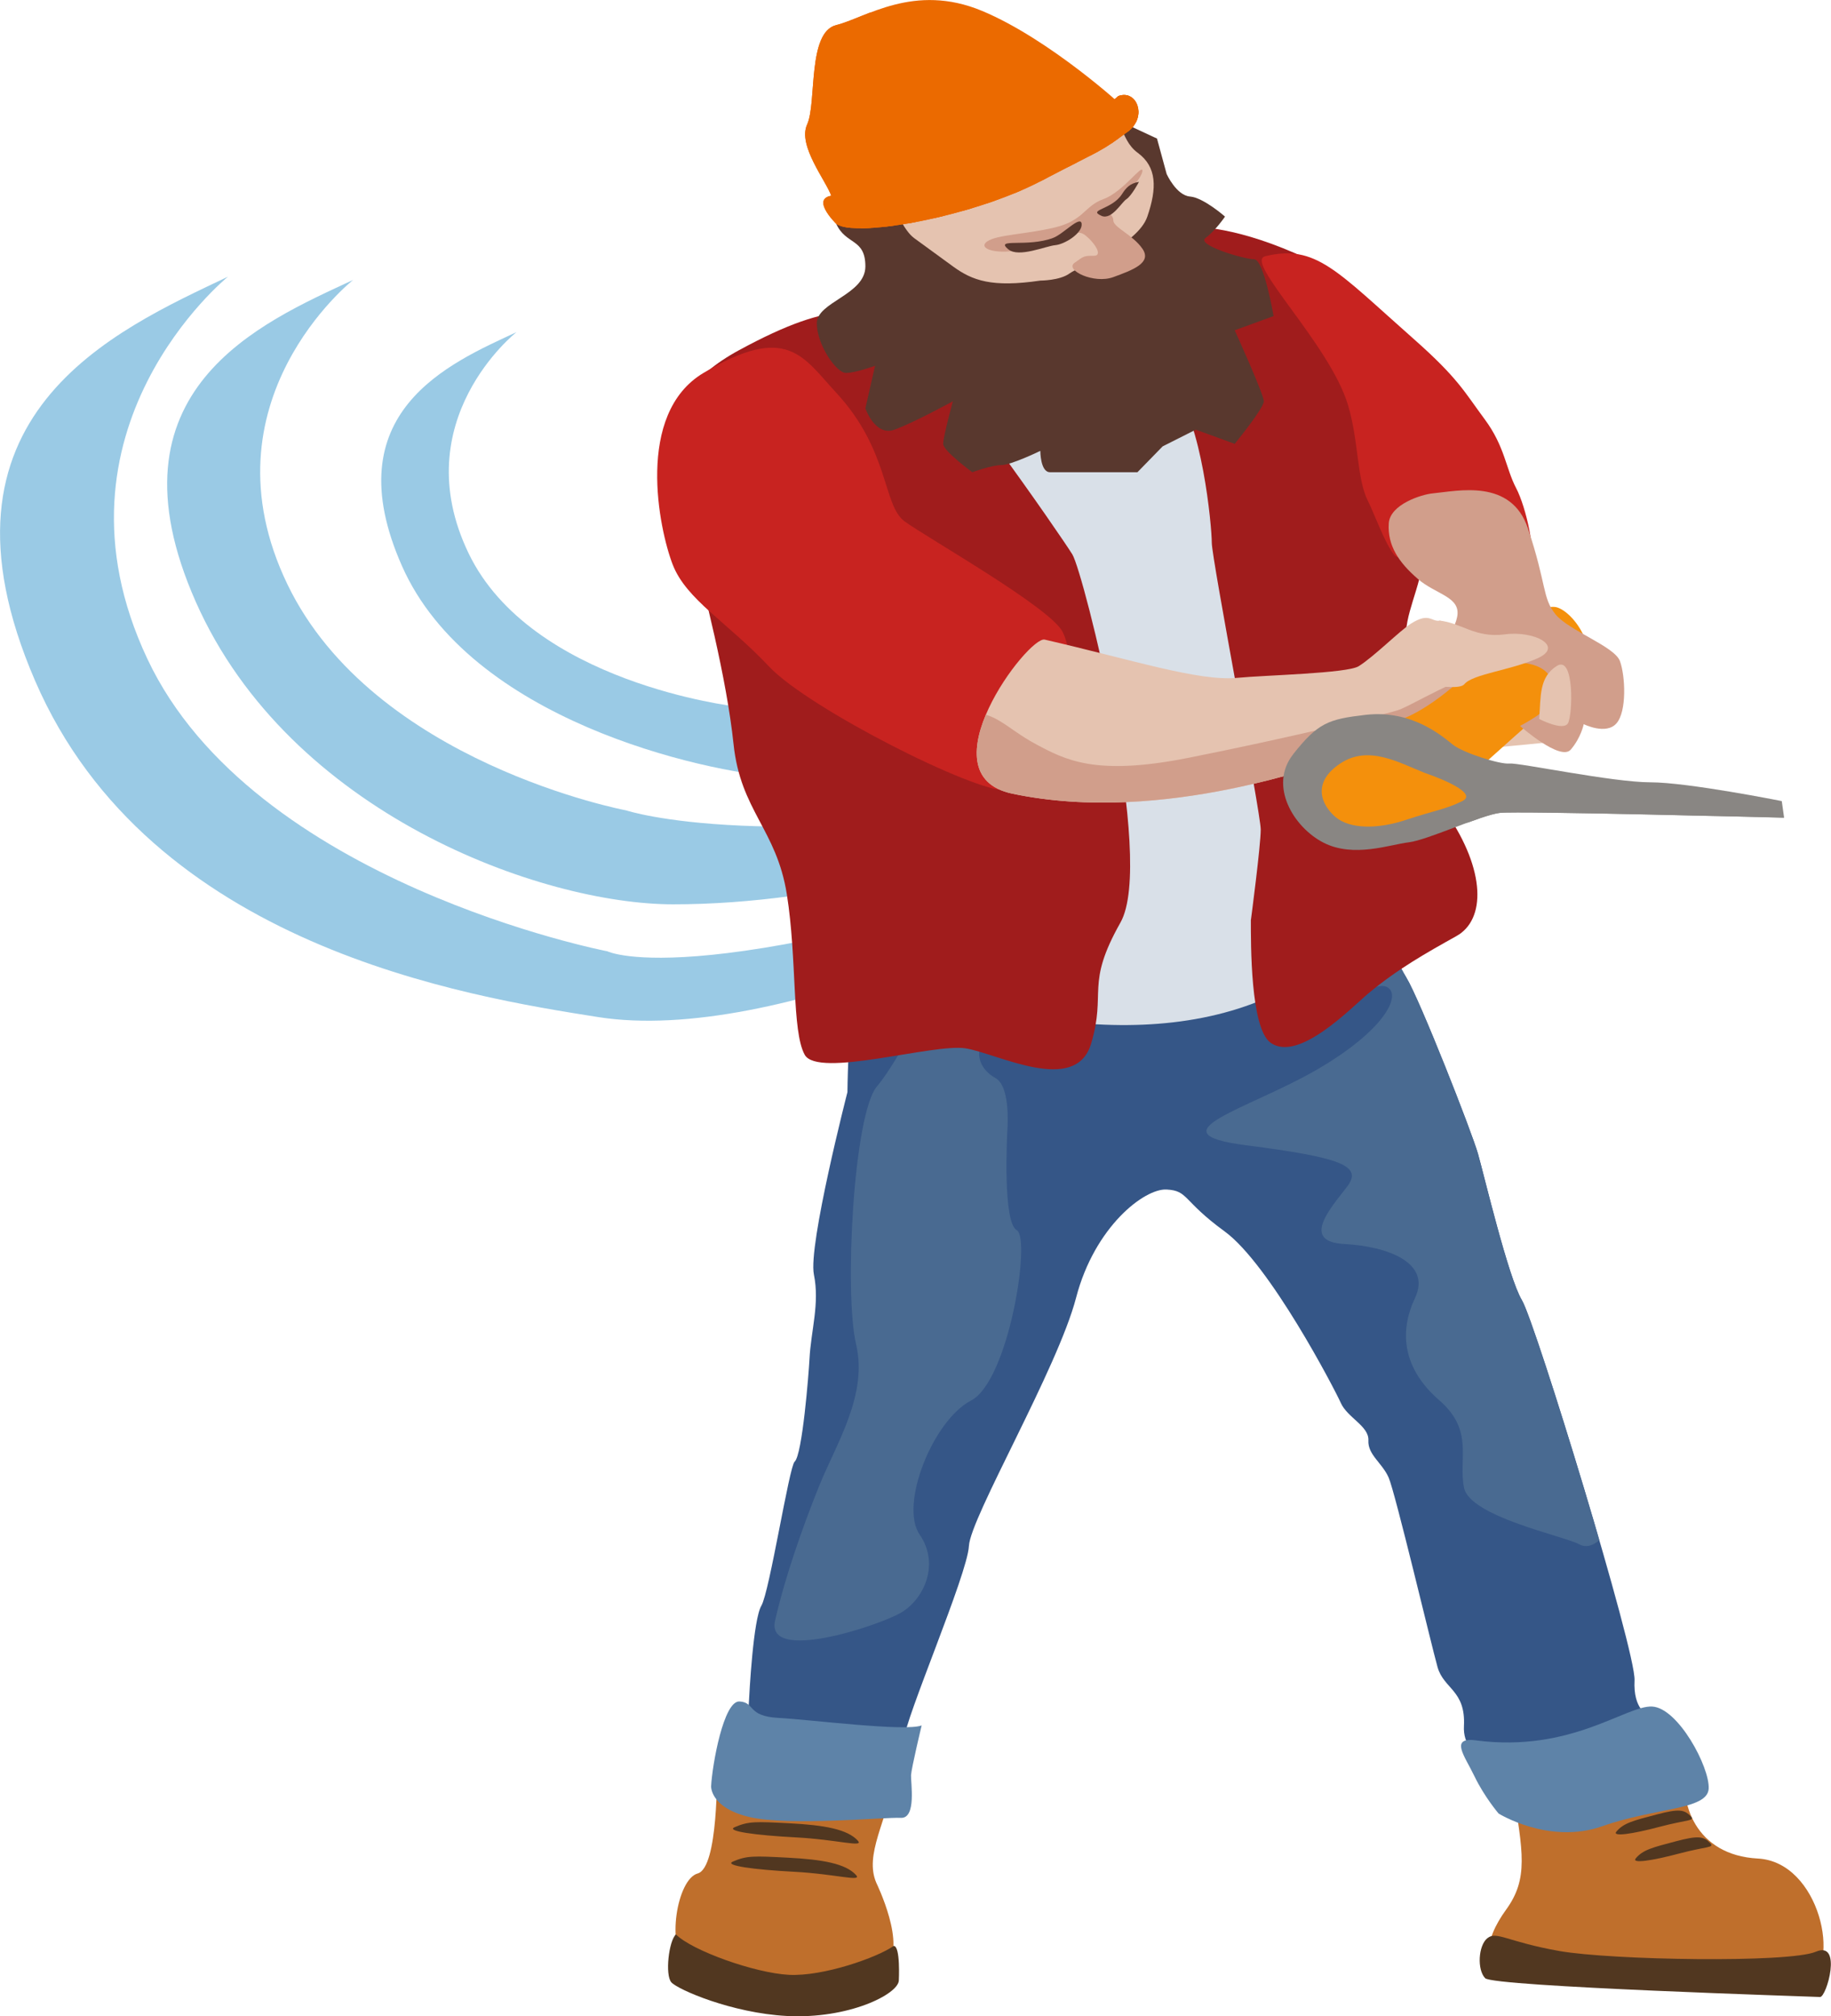 <?xml version="1.0" encoding="UTF-8"?><svg xmlns="http://www.w3.org/2000/svg" xmlns:xlink="http://www.w3.org/1999/xlink" viewBox="0 0 194.89 214.64"><defs><style>.cls-1,.cls-2{fill:none;}.cls-3{clip-path:url(#clippath);}.cls-4,.cls-5{fill:#eb6a00;}.cls-6{fill:#f4900c;}.cls-7{fill:#e5c3b0;}.cls-8{fill:#a01c1c;}.cls-9{fill:#bf6f2c;}.cls-10{fill:#d19e8b;}.cls-11{fill:#c82320;}.cls-12{fill:#d9e0e8;}.cls-13{fill:#355687;}.cls-14{fill:#9acae5;}.cls-15,.cls-16{fill:#898683;}.cls-17{fill:#59382e;}.cls-18{fill:#496a91;}.cls-19{fill:#5e83a8;}.cls-20{fill:#513720;}.cls-16,.cls-5,.cls-2{mix-blend-mode:multiply;}.cls-21{clip-path:url(#clippath-1);}.cls-22{clip-path:url(#clippath-4);}.cls-23{clip-path:url(#clippath-3);}.cls-24{clip-path:url(#clippath-2);}.cls-25{isolation:isolate;}.cls-2{stroke:#eb6a00;stroke-miterlimit:10;stroke-width:.88px;}</style><clipPath id="clippath"><path class="cls-1" d="M95.34,92.76c1.56,.08,13.64,9.15,18.3,10.16,4.65,1.01,18.16-2.11,21.37-3.47s7.28-4.21,8.15-5.7,5.07,7.93,6.52,10.3,6.98,16.46,7.64,18.79,3.23,13.19,4.67,15.57,12.15,37.41,11.99,40.47,1.36,3.9,2.15,3.94,2.97,3.22,2.93,3.98l-.16,3.06s-8.85,4.13-12.72,3.16-4.2-2.14-4.2-2.14c0,0,.12-2.29-.66-2.33s-5.7-.98-5.5-4.8-2.15-3.94-2.81-6.28-4.51-18.62-5.21-20.19-2.23-2.42-2.15-3.94-2.23-2.42-2.93-3.98-7.59-14.78-12.37-18.27c-4.53-3.3-3.84-4.34-6.19-4.46s-7.65,3.95-9.62,11.51c-1.97,7.56-11.25,23.38-11.41,26.44s-6.82,18.4-6.94,20.7-2.12,6.25-2.16,7.02-14.99,1.51-17.21-.91,2.79-8.28,2.87-9.81,.48-9.17,1.35-10.65,2.96-14.82,3.54-15.33c.82-.72,1.5-9.4,1.58-10.93,.16-3.06,1.1-5.89,.47-8.99s3.57-19.42,3.57-19.42c0,0,.15-23.74,5.16-23.48Z"/></clipPath><clipPath id="clippath-1"><path class="cls-1" d="M88.51,20.93c-.53-1.64-3.64-5.41-2.6-7.68s0-9.82,3.1-10.58,8.28-4.53,15.52-1.51,15.24,10.36,14.86,10.09-9.69,8.8-15.9,9.56-14.99,.12-14.99,.12Z"/></clipPath><clipPath id="clippath-2"><path class="cls-1" d="M89.01,23.83c2.07,1.51,14.49-.76,21.73-4.53s6.21-3.02,9.31-5.29c2.07-1.51,1.03-4.53-1.03-3.78-6.1,5.57-26.91,10.58-30.01,10.58s0,3.02,0,3.02Z"/></clipPath><clipPath id="clippath-3"><path class="cls-1" d="M141.99,81.21c-.63-.34-17.83,6.73-34.24,3.28-9.52-2,1.69-16.81,3.45-16.4,9.25,2.13,16.38,4.46,20.48,4.07,2.99-.29,11.71-.47,12.94-1.24,1.67-1.05,4.39-3.8,5.59-4.55,1.9-1.19,2.11-.2,2.99-.29,.44-.04,.57,.27,.51,.79-.17,1.56,13.26,6.61,13.39,7.92,.17,1.76-.85,4.1-2.6,4.27l-22.5,2.16Z"/></clipPath><clipPath id="clippath-4"><path class="cls-1" d="M138.74,79.88q2.64-3.33,6.61-3.78c4.97-.57,8.29,2.06,9.4,2.94s5.31,2.41,6.31,2.29,12.27,1.6,15.25,1.26,13.26,1.49,13.26,1.49l.34,2.98s-28.27-.75-30.26-.52-7.72,2.91-9.7,3.14-5.85,1.68-9.06,.04c-3.21-1.64-4.78-6.49-2.14-9.82Z"/></clipPath></defs><g class="cls-25"><g id="Layer_2"><g id="Layer_6"><g><path class="cls-14" d="M54.95,35.37c-7.12,3.31-19.41,8.51-12.16,24.89,7.25,16.38,31.97,21.9,40.27,22.48,8.3,.58,30.67-1.41,36.6-5.46-20.74,3.46-41.34-2.07-41.34-2.07,0,0-21.78-2.49-28.44-16.3-6.82-14.15,5.08-23.54,5.08-23.54Z"/><path class="cls-14" d="M37.59,29.8c-9.81,4.56-26.74,11.71-16.75,34.27,9.99,22.56,36.81,32.2,50.81,32.2,16.45,0,35-5,48-12-38,7-53,2-53,2,0,0-26.88-5.04-36.05-24.05-9.4-19.49,7-32.43,7-32.43Z"/><path class="cls-14" d="M24.27,29.45c-12.02,5.73-32.76,14.71-20.54,43.01,12.22,28.3,46.06,33.62,59.92,35.81,19,3,50-12,60-19-49,17-59,12-59,12,0,0-37.75-7.28-48.97-31.14C4.18,45.7,24.27,29.45,24.27,29.45Z"/><g><g><g><path class="cls-9" d="M78.62,186.48c4.43-.5,17.74-2.73,16.74,2.35s-3.39,8.62-2.08,11.62c0,0,3.31,6.77,1,8.85s-19.13,1.19-21.25-.39-1-8.85,1.23-9.47,2.04-10.89,2.08-11.62,2.27-1.35,2.27-1.35Z"/><path class="cls-20" d="M71.95,205.92c-.77,.69-1.18,4.34-.49,5.11s6.43,3.27,12.28,3.58c6.58,.35,11.85-2.31,11.93-3.77,0,0,.19-3.66-.54-3.69-1.76,1.24-7.51,3.27-11.16,3.08s-10.34-2.59-12.02-4.3Z"/><path class="cls-20" d="M78.19,194.52c-.95,.41,2.16,.85,6.54,1.08s7.27,1.12,6.58,.35c-1.1-1.22-3.58-1.66-7.24-1.85s-4.39-.23-5.89,.42Z"/><path class="cls-20" d="M78,198.18c-.95,.41,2.16,.85,6.54,1.08s7.27,1.12,6.58,.35c-1.1-1.22-3.58-1.66-7.24-1.85s-4.39-.23-5.89,.42Z"/></g><g><path class="cls-9" d="M161,190.3c1.11,6.92,1.7,9.69-.69,12.99s-2.92,6.58,1.45,7.5c0,0,26.75,2.22,30.53,.36s1.42-12.95-5.19-13.3c-6.61-.35-8.52-5.94-7.57-10s-18.53,2.45-18.53,2.45Z"/><path class="cls-20" d="M172.05,194.98c-.49,.58,1.67,.27,4.61-.51s3.8-.6,3.31-1.11c-.7-.72-1.22-.84-3.67-.19s-3.48,.89-4.25,1.81Z"/><path class="cls-20" d="M174.11,197.83c-.49,.58,1.67,.27,4.61-.51s3.8-.6,3.31-1.11c-.7-.72-1.22-.84-3.67-.19s-3.48,.89-4.25,1.81Z"/><path class="cls-20" d="M158.32,206.33c.96-.8,2.15,.4,7.69,1.37s24.41,1.29,27.27,.07,1.14,4.86,.44,4.82-34.77-1.1-35.64-2-.74-3.46,.23-4.26Z"/></g><path class="cls-13" d="M95.34,92.76c1.56,.08,13.64,9.15,18.3,10.16,4.65,1.01,18.16-2.11,21.37-3.47s7.28-4.21,8.15-5.7,5.07,7.93,6.52,10.3,6.98,16.46,7.64,18.79,3.23,13.19,4.67,15.57,12.15,37.41,11.99,40.47,1.36,3.9,2.15,3.94,2.97,3.22,2.93,3.98l-.16,3.06s-8.85,4.13-12.72,3.16-4.2-2.14-4.2-2.14c0,0,.12-2.29-.66-2.33s-5.7-.98-5.5-4.8-2.15-3.94-2.81-6.28-4.51-18.62-5.21-20.19-2.23-2.42-2.15-3.94-2.23-2.42-2.93-3.98-7.59-14.78-12.37-18.27c-4.53-3.3-3.84-4.34-6.19-4.46s-7.65,3.95-9.62,11.51c-1.97,7.56-11.25,23.38-11.41,26.44s-6.82,18.4-6.94,20.7-2.12,6.25-2.16,7.02-14.99,1.51-17.21-.91,2.79-8.28,2.87-9.81,.48-9.17,1.35-10.65,2.96-14.82,3.54-15.33c.82-.72,1.5-9.4,1.58-10.93,.16-3.06,1.1-5.89,.47-8.99s3.57-19.42,3.57-19.42c0,0,.15-23.74,5.16-23.48Z"/><path class="cls-18" d="M100.92,106.07c2.47,.13,4.53,3.3,3.67,4.79s-.16,3.06,1.36,3.9,1.32,4.67,1.28,5.43-.52,9.93,1,10.78-.85,16.04-4.88,18.13c-4.03,2.09-7.65,11.09-5.46,14.27s.42,6.92-2.01,8.32-14.41,5.37-13.38,.83,2.87-9.81,4.68-14.31,5.22-9.68,3.94-15.11-.27-24.53,2.23-27.46,5.22-9.68,7.57-9.56Z"/><g class="cls-3"><path class="cls-18" d="M144.03,99.54c-1.65,1.45-.9,2.25,.66,2.33s-1.65,1.45-1.77,3.74,3.21-1.36,4.74-.52-.24,4.58-7.53,8.8-17.62,6.73-7.49,8.03c10.13,1.3,12.44,2.19,10.75,4.4s-5.02,5.86-.32,6.11,9.31,2.02,7.54,5.76-1.19,7.6,2.57,10.86,2.02,6.24,2.65,9.33,10.71,5.16,12.24,6.01,2.94-1.31,2.94-1.31l-20.48-67.79-6.5,4.25Z"/></g><path class="cls-19" d="M75.69,190.16c.12-2.29,1.33-9.12,3.02-9.03s.77,1.57,4.15,1.75c3.39,.18,13.5,1.48,15.24,.8,0,0-1.09,4.54-1.13,5.3s.6,4.63-1.09,4.54-11.93,.9-16.12-.09-4.07-3.28-4.07-3.28Z"/><path class="cls-19" d="M157.14,185.27c-2.9-.37-1.25,1.63-.2,3.82s2.57,3.97,2.57,3.97c0,0,5.38,3.35,11.04,1.35s11.2-1.71,11.32-4-3.25-8.6-6.02-8.74-8.59,4.91-18.7,3.61Z"/></g><path class="cls-12" d="M88.09,101.31c13.18,6.22,33.94,11.83,48.81,3.93,14.87-7.9-9.89-69.49-9.89-69.49l-37.09,5.58-1.83,59.97Z"/><path class="cls-8" d="M83.75,95.2c-1.1-6.92-4.92-8.87-5.67-15.97s-3.06-16.04-4.73-22.48-5.12-13.8,5.31-19.47,13.57-4.38,17.17-2.07,17.12,21.87,18.31,23.81,8.89,32.51,5.12,39.19-1.47,7.33-3.12,12.88-9.96,1.05-13.38,.51-15.72,3.22-17.11,.68-.79-10.09-1.9-17.08Z"/><path class="cls-8" d="M133.14,97.91c0,2.55-.05,11.52,2.08,13.08,2.97,2.17,8.6-3.71,10.42-5.23,3.13-2.62,6.25-4.36,9.38-6.11,3.13-1.74,3.13-6.98-1.04-13.08,0,0-4.93-11.47-4.33-19.3,.23-3,2-5.55,2-10,0-8,2-7-1-12,0,0-4.78-14.39-10-17-8-4-12.37-4.07-14.5-4.24-3.43-.27-11.77,3.22-10.72,4.09s6.25,9.6,9.38,13.08,4.17,14.83,4.17,16.57,5.21,28.79,5.21,30.53-1.04,9.6-1.04,9.6Z"/><path class="cls-11" d="M134.65,27.28c5.41-1.31,7.59,1.53,15.83,8.81,4.74,4.19,5.38,5.62,7.54,8.53s2.25,5.24,3.36,7.35c1.03,1.95,2.3,7.3,1.32,8.31s-2.01-3.25-6.4-5.39c-4.61-2.24-6.54,1.49-7.11,3.89-.57,2.4-2.77-3.85-3.58-5.43-1.22-2.41-.97-6.4-2.14-10.26-1.94-6.44-11.07-15.26-8.82-15.8Z"/><path class="cls-11" d="M88.99,41.79c5.71,6.16,4.95,11.99,7.29,13.71s15.56,9.19,16.83,11.78c2.6,5.33-2.75,16.53-5.99,16.84s-21.07-8.71-25.26-13.16c-4.44-4.73-8.81-7.11-10.26-10.86s-4.03-16.04,3.28-20.4c8.91-5.32,10.58-1.72,14.11,2.09Z"/><g><path class="cls-17" d="M89.01,23.83c1.03,2.27,3.1,1.51,3.1,4.53s-5.17,3.78-5.17,6.05,2.07,5.29,3.1,5.29,3.1-.76,3.1-.76l-1.03,4.53s1.03,3.02,3.1,2.27,6.21-3.02,6.21-3.02c0,0-1.03,3.78-1.03,4.53s3.1,3.02,3.1,3.02,2.07-.76,3.1-.76,4.14-1.51,4.14-1.51c0,0,0,2.27,1.03,2.27h9.31l2.68-2.75,3.53-1.78,4.14,1.51s3.1-3.78,3.1-4.53-3.1-7.56-3.1-7.56l4.14-1.51s-1.03-6.05-2.07-6.05-6.21-1.51-5.17-2.27,2.07-2.27,2.07-2.27c0,0-2.28-2.02-3.73-2.14s-2.48-2.39-2.48-2.39l-1.03-3.78-3.96-1.84-30.19,10.91Z"/><path class="cls-4" d="M88.51,20.93c-.53-1.64-3.64-5.41-2.6-7.68s0-9.82,3.1-10.58,8.28-4.53,15.52-1.51,15.24,10.36,14.86,10.09-9.69,8.8-15.9,9.56-14.99,.12-14.99,.12Z"/><g class="cls-21"><path class="cls-5" d="M86.42,3.04c4.14-1.51,8.28-3.02,6.21,0s-2.07,9.07,2.07,8.31,10.35-1.51,11.38,0,6.06,6.5,.96,7.03-24.77,5.06-24.77,5.06l4.14-20.4Z"/></g><g><path class="cls-7" d="M97.29,25.34l4.14,3.02c2.07,1.51,4.14,2.27,9.31,1.51,0,0,2.07,0,3.1-.76s7.24-3.02,8.28-6.05,1.03-5.29-1.03-6.8-1.41-4.36-3.81-3.69-21.93,9.84-21.93,9.84c0,0,.9,2.16,1.93,2.92Z"/><path class="cls-10" d="M115.4,24.96c1.03,.76,2.07,2.27,1.03,2.27s-1.03,0-2.07,.76,2.07,2.27,4.14,1.51,4.14-1.51,3.1-3.02-3.1-2.27-3.1-3.02-1.03-.76,0-1.51,3.1-3.02,3.1-3.78-2.07,2.27-4.14,3.02-2.07,2.27-5.17,3.02-6.21,.76-7.24,1.51,1.03,1.51,4.14,.76,5.17-2.27,6.21-1.51Z"/></g><path class="cls-4" d="M89.01,23.83c2.07,1.51,14.49-.76,21.73-4.53s6.21-3.02,9.31-5.29c2.07-1.51,1.03-4.53-1.03-3.78-6.1,5.57-26.91,10.58-30.01,10.58s0,3.02,0,3.02Z"/><g class="cls-24"><path class="cls-5" d="M93.19,25.3l-.92,.24-2.41-4.99,.92-.24,2.41,4.99Zm-.61-5.68l-.87,.28,2.88,4.85,.87-.28-2.88-4.85Zm-3.87,.69l-.92,.24,2.41,4.99,.92-.24-2.41-4.99Zm5.85-1.44l-.88,.31,3.1,4.78,.88-.31-3.1-4.78Zm3.1,0l-.88,.31,3.1,4.78,.88-.31-3.1-4.78Zm3.1-.76l-.88,.31,3.1,4.78,.88-.31-3.1-4.78Zm2.07-1.51l-.88,.31,3.1,4.78,.88-.31-3.1-4.78Zm3.1-.76l-.88,.31,3.1,4.78,.88-.31-3.1-4.78Zm12.42-6.05l-.88,.31,3.1,4.78,.88-.31-3.1-4.78Zm-2.07,.76l-.88,.31,3.1,4.78,.88-.31-3.1-4.78Zm-2.07,1.51l-.88,.31,3.1,4.78,.88-.31-3.1-4.78Zm-2.07,1.51l-.88,.31,3.1,4.78,.88-.31-3.1-4.78Zm-3.1,1.51l-.88,.31,3.1,4.78,.88-.31-3.1-4.78Zm10.35-6.05l-.88,.31,3.1,4.78,.88-.31-3.1-4.78Z"/><path class="cls-2" d="M89.01,23.83c2.07,1.51,14.49-.76,21.73-4.53s6.21-3.02,9.31-5.29c2.07-1.51,1.03-4.53-1.03-3.78-6.1,5.57-26.91,10.58-30.01,10.58s0,3.02,0,3.02Z"/></g><path class="cls-17" d="M107.34,26.56c-1.54-1.28,1.99-.18,4.77-1.24,1.08-.41,2.93-2.47,3.02-1.48s-1.81,2.17-2.81,2.26-3.89,1.36-4.98,.45Z"/><path class="cls-17" d="M117.25,22.98c-1.54-.67,1.09-.63,2.17-2.31,.42-.65,.83-1.15,1.81-1.31,0,0-.79,1.49-1.33,1.84s-1.57,2.25-2.66,1.78Z"/></g><path class="cls-7" d="M141.99,81.21c-.63-.34-17.83,6.73-34.24,3.28-9.52-2,1.69-16.81,3.45-16.4,9.25,2.13,16.38,4.46,20.48,4.07,2.99-.29,11.71-.47,12.94-1.24,1.67-1.05,4.39-3.8,5.59-4.55,1.9-1.19,2.11-.2,2.99-.29,.44-.04,.57,.27,.51,.79-.17,1.56,13.26,6.61,13.39,7.92,.17,1.76-.85,4.1-2.6,4.27l-22.5,2.16Z"/><g class="cls-23"><path class="cls-10" d="M102.91,75.91c2.99-.29,4.17,1.61,7.35,3.31s6.35,3.41,16.21,1.46c9.86-1.95,21.62-4.74,22.61-5.18,2.89-1.28,8.34-4.85,9.76-2.94l-3.41,6.35s-15.55,5.51-25.31,8.45-30.53-4.11-30.53-4.11l3.31-7.35Z"/></g><g id="axe"><path class="cls-6" d="M148.44,76.74c1.99-.23,6.45-3.43,8.2-5.65s7.06-7.17,9.16-6.41,4.91,5.44,2.16,7.77-11.76,10.43-11.76,10.43l-7.76-6.15Z"/><path class="cls-15" d="M137.65,80.28c2.64-3.33,3.72-3.72,7.7-4.18,4.97-.57,8.2,2.31,9.3,3.18s5.01,2.11,6,2,11,2,15,2,14,2,14,2l.25,1.77s-28.27-.75-30.26-.52-7.72,2.91-9.7,3.14-5.85,1.68-9.06,.04c-3.21-1.64-5.87-6.09-3.23-9.42Z"/><g class="cls-22"><path class="cls-16" d="M141.65,78.28c2-1,5.91-.43,9.12,1.21s5.53,2.49,7.41,3.17c2.1,.76,8.06,1.54,10.28,1.83,4.09,.53,17.5,2.02,18.34,1.9s3.1,.65,3.1,.65c0,0-21.21-.57-24.19-.22s-7.07-.19-11.92,1.38-10.14,2.08-13.14,.08-5-7,1-10Z"/></g></g><path class="cls-10" d="M150.89,61.61c1.97,1.71,4.62,1.9,4.21,4.05s-2.83,4.09-3.28,5.03,1.31,1.6,2.99,1.92,2-2.18,6.32-2.11,4.42,2.44,4.12,4.07c-.19,1.01-3.46,2.71-3.46,2.71,0,0,4.3,3.8,5.4,2.52s1.38-2.71,1.38-2.71c0,0,2.38,1.19,3.49-.09s.94-5.02,.37-6.61-5.46-3.25-6.87-5-.92-3.12-2.92-9.12c-1.79-5.36-7.47-4-10.12-3.75-1.22,.11-4.57,1.18-4.7,3.19-.16,2.37,1.09,4.18,3.06,5.89Z"/><path class="cls-7" d="M153.2,66.07c2.3,.2,3.8,1.88,6.97,1.46s6.35,1.28,3.46,2.56-6.87,1.66-7.77,2.75-9.15-1.13-9.15-1.13l6.49-5.64Z"/><path class="cls-7" d="M163.83,76.54c.18-2.47-.01-4.46,1.88-5.65s1.69,5.25,1.18,6.11-3.06-.46-3.06-.46Z"/><path class="cls-6" d="M151.65,82.28c-2.79-1.11-6-3-9-1s-2.06,4.34-.53,5.67,4.53,1.33,7.53,.33,4.21-1.11,6-2c2-1-4-3-4-3Z"/></g></g></g></g></g></svg>